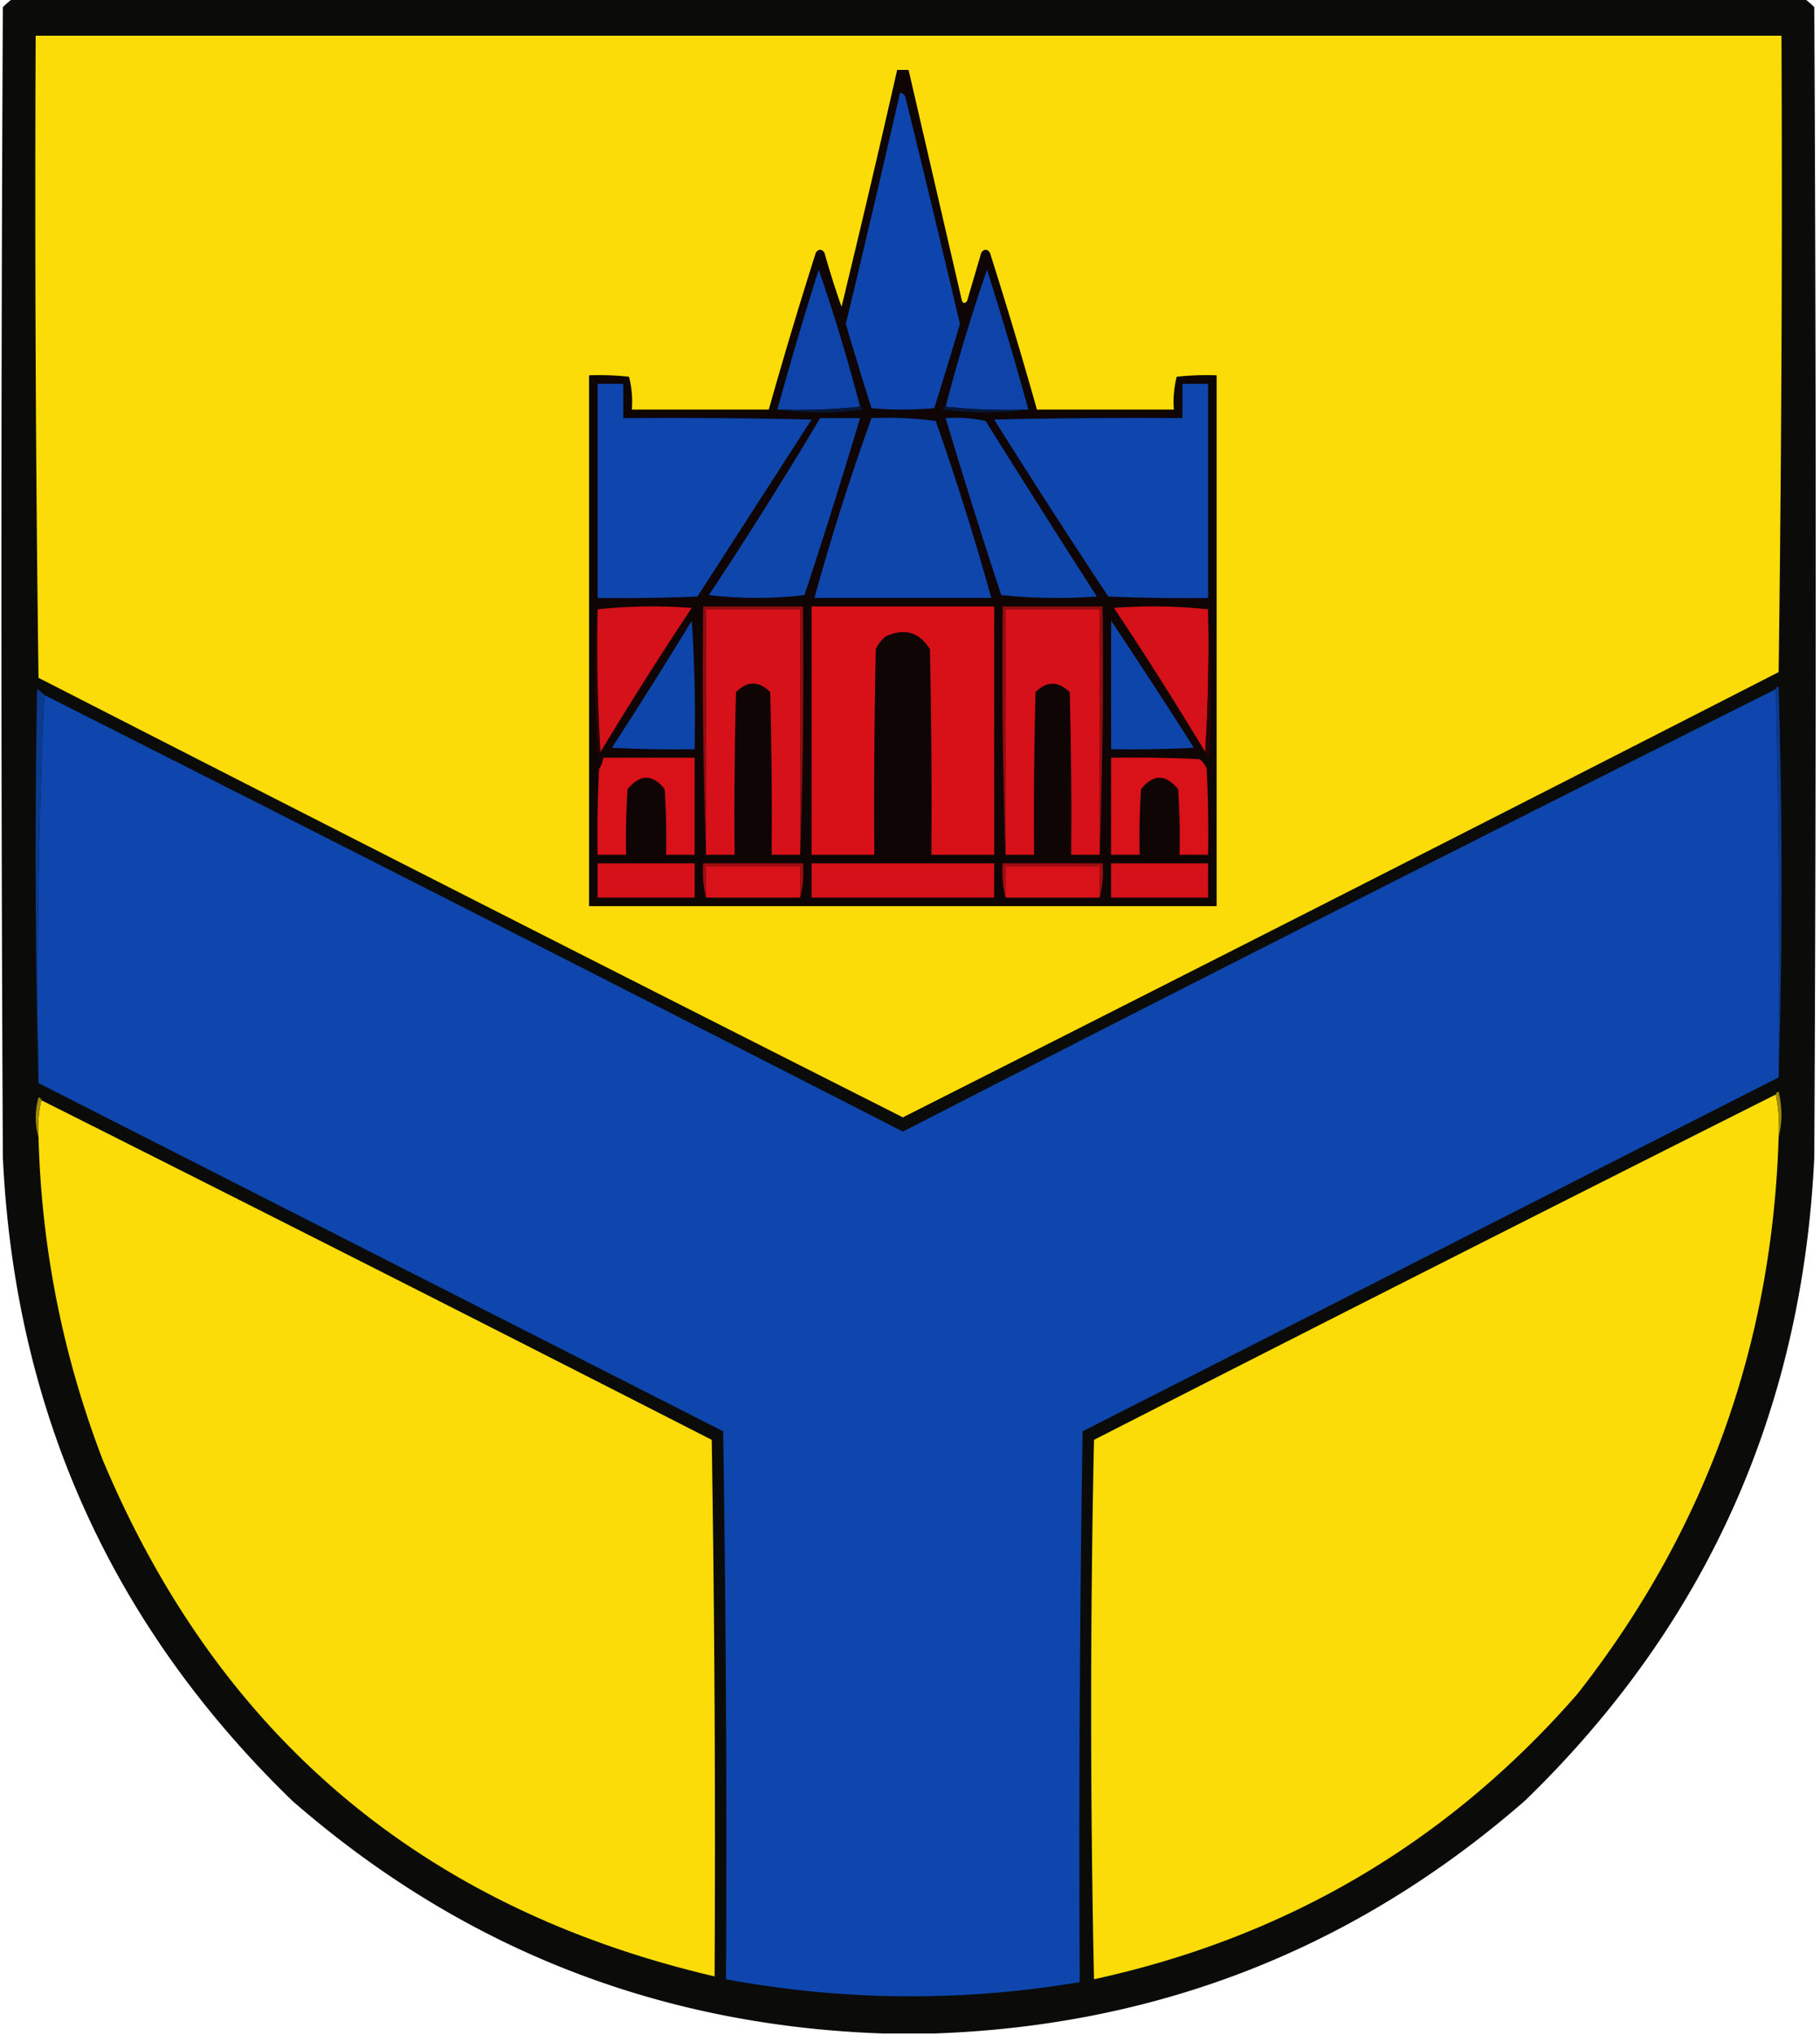 <svg xmlns="http://www.w3.org/2000/svg" width="638" height="713" style="shape-rendering:geometricPrecision;text-rendering:geometricPrecision;image-rendering:optimizeQuality;fill-rule:evenodd;clip-rule:evenodd"><path style="opacity:.963" fill="#030301" d="M4.5-.5h628a30.16 30.16 0 0 1 3.5 3 40582.21 40582.21 0 0 1 0 403c-4.214 88.898-38.048 164.065-101.5 225.5-59.202 51.577-128.202 78.743-207 81.5h-18c-78.798-2.757-147.798-29.923-207-81.5C39.047 569.563 5.213 494.397 1 405.5a40602.48 40602.48 0 0 1 0-403 30.144 30.144 0 0 1 3.5-3z"/><path style="opacity:1" fill="#fbdc08" d="M12.5 12.5h612c.333 74.336 0 148.67-1 223a66430.793 66430.793 0 0 1-307 156 64571.009 64571.009 0 0 1-303-154c-1-74.997-1.333-149.997-1-225z"/><path style="opacity:1" fill="#0e0504" d="M314.5 24.5h4l18.5 80c.317 1.801.984 2.134 2 1l5-17c1-1.333 2-1.333 3 0a1735.564 1735.564 0 0 1 16.5 55h48c-.293-3.937.04-7.77 1-11.5a98.432 98.432 0 0 1 14-.5v186h-220v-186a98.432 98.432 0 0 1 14 .5c.96 3.73 1.293 7.563 1 11.5h48a1728.506 1728.506 0 0 1 16.5-55c1-1.333 2-1.333 3 0a315.954 315.954 0 0 0 6 19 5544.43 5544.43 0 0 0 19.5-83z"/><path style="opacity:1" fill="#0e45ac" d="M315.5 32.5c1.086.12 1.753.787 2 2a8374.758 8374.758 0 0 1 19 79 1515.785 1515.785 0 0 1-9 29.5 121.19 121.19 0 0 1-22 0 1515.785 1515.785 0 0 1-9-29.5 7098.951 7098.951 0 0 0 19-81z"/><path style="opacity:1" fill="#0e44a9" d="M301.5 142.5c-9.486.994-19.152 1.327-29 1a1369.809 1369.809 0 0 1 14.5-49 643.925 643.925 0 0 1 14.5 48zM360.5 143.5c-9.848.327-19.514-.006-29-1a643.925 643.925 0 0 1 14.5-48 1369.809 1369.809 0 0 1 14.5 49z"/><path style="opacity:1" fill="#0e46ad" d="M209.5 134.5h9v12c22.003-.167 44.003 0 66 .5l-40 62c-11.662.5-23.329.667-35 .5v-75zM414.5 134.5h9v75c-11.671.167-23.338 0-35-.5a3006.364 3006.364 0 0 1-40-62c21.997-.5 43.997-.667 66-.5v-12z"/><path style="opacity:1" fill="#051739" d="M301.5 142.5c.543.06.876.393 1 1-10.159 1.323-20.159 1.323-30 0 9.848.327 19.514-.006 29-1zM331.5 142.5c9.486.994 19.152 1.327 29 1-9.841 1.323-19.841 1.323-30 0 .124-.607.457-.94 1-1z"/><path style="opacity:1" fill="#0e46ac" d="M287.5 146.5h14a2222.356 2222.356 0 0 1-19.5 62c-11.105 1.32-22.272 1.32-33.5 0a1511.988 1511.988 0 0 0 39-62zM305.5 146.5c7.587-.314 15.087.019 22.5 1a953.08 953.08 0 0 1 19.5 62h-62a863.925 863.925 0 0 1 20-63zM331.5 146.5a49.87 49.87 0 0 1 14 1 5850.254 5850.254 0 0 0 39 61.5c-11.243.82-22.41.653-33.5-.5a2222.356 2222.356 0 0 1-19.5-62z"/><path style="opacity:1" fill="#930c11" d="M385.5 299.5v-86h-33v86a1893.431 1893.431 0 0 1-1-87h35c.331 29.171-.002 58.171-1 87z"/><path style="opacity:1" fill="#270304" d="M209.5 213.5a625.298 625.298 0 0 0 1 50c-.06.543-.393.876-1 1-1.327-17.162-1.327-34.162 0-51z"/><path style="opacity:1" fill="#d51119" d="M210.5 263.5a625.298 625.298 0 0 1-1-50c10.826-1.159 21.826-1.326 33-.5a1352.923 1352.923 0 0 0-32 50.5z"/><path style="opacity:1" fill="#d81119" d="M284.5 212.5h64v87h-22c.167-24.002 0-48.002-.5-72-3.748-6.042-8.915-7.542-15.5-4.5a11.532 11.532 0 0 0-3.5 4.5 2590.91 2590.91 0 0 0-.5 72h-22v-87z"/><path style="opacity:1" fill="#d71119" d="M385.5 299.5h-10c.167-19.003 0-38.003-.5-57-4.075-3.91-8.075-3.91-12 0-.5 18.997-.667 37.997-.5 57h-10v-86h33v86z"/><path style="opacity:1" fill="#d51119" d="M423.5 213.5a625.298 625.298 0 0 1-1 50 1352.923 1352.923 0 0 0-32-50.5c11.174-.826 22.174-.659 33 .5z"/><path style="opacity:1" fill="#280305" d="M423.5 213.5c1.162 17.162 1.329 34.495.5 52-.717-.544-1.217-1.211-1.5-2a625.298 625.298 0 0 0 1-50z"/><path style="opacity:1" fill="#0e45ab" d="M242.5 217.5a507.055 507.055 0 0 1 1 45c-9.672.166-19.339 0-29-.5a1831.749 1831.749 0 0 0 28-44.5zM389.5 217.5a2232.8 2232.8 0 0 1 29 44.5c-9.661.5-19.328.666-29 .5v-45z"/><path style="opacity:1" fill="#910c11" d="M280.5 299.5v-86h-33v86a1893.431 1893.431 0 0 1-1-87h35c.331 29.171-.002 58.171-1 87z"/><path style="opacity:1" fill="#d61119" d="M280.5 299.5h-10c.167-19.003 0-38.003-.5-57-4-4-8-4-12 0-.5 18.997-.667 37.997-.5 57h-10v-86h33v86z"/><path style="opacity:1" fill="#0c3a90" d="M622.5 241.5c.06-.543.393-.876 1-1a2350.73 2350.73 0 0 1 0 137c.332-45.503-.001-90.836-1-136z"/><path style="opacity:1" fill="#0e46ae" d="M622.5 241.5a4624.057 4624.057 0 0 1 1 136l-244 124a9314.95 9314.95 0 0 0-1 193c-41.413 6.954-82.747 6.621-124-1 .333-64.003 0-128.003-1-192-80.061-40.697-160.061-81.363-240-122-.662-45.679.005-91.012 2-136a63707.928 63707.928 0 0 1 301 153 32898.911 32898.911 0 0 1 306-155z"/><path style="opacity:1" fill="#0b3a8f" d="M15.5 243.5c-1.995 44.988-2.662 90.321-2 136a3178.213 3178.213 0 0 1-.5-138c.995.566 1.828 1.233 2.5 2z"/><path style="opacity:1" fill="#d91119" d="M211.5 265.5h32v34h-10c.166-7.674 0-15.341-.5-23-4.237-5.308-8.571-5.308-13 0-.5 7.659-.666 15.326-.5 23h-10c-.166-10.006 0-20.006.5-30a10.134 10.134 0 0 0 1.5-4zM389.5 265.5c10.339-.166 20.672 0 31 .5a6.978 6.978 0 0 1 2.5 3.5c.5 9.994.666 19.994.5 30h-10c.166-7.674 0-15.341-.5-23-4.429-5.308-8.763-5.308-13 0-.5 7.659-.666 15.326-.5 23h-10v-34z"/><path style="opacity:1" fill="#9e0d12" d="M280.5 314.5v-11h-33v11c-.983-3.798-1.317-7.798-1-12h35c.317 4.202-.017 8.202-1 12zM385.5 314.5v-11h-33v11c-.983-3.798-1.317-7.798-1-12h35c.317 4.202-.017 8.202-1 12z"/><path style="opacity:1" fill="#d51119" d="M209.5 302.5h34v12h-34v-12z"/><path style="opacity:1" fill="#d91219" d="M280.5 314.5h-33v-11h33v11z"/><path style="opacity:1" fill="#d51119" d="M284.5 302.5h64v12h-64v-12z"/><path style="opacity:1" fill="#d91219" d="M385.5 314.5h-33v-11h33v11z"/><path style="opacity:1" fill="#d51119" d="M389.5 302.5h34v12h-34v-12z"/><path style="opacity:1" fill="#fbdc08" d="M622.5 383.5c.987 4.805 1.321 9.805 1 15-2.261 72.972-25.761 137.972-70.5 195-45.306 51.917-101.806 85.251-169.5 100-1.333-63-1.333-126 0-189a40150.054 40150.054 0 0 1 239-121zM14.5 385.5a38826.998 38826.998 0 0 1 235 119c1 62.663 1.333 125.33 1 188-102.346-23.904-173.846-84.237-214.5-181-13.953-36.387-21.453-74.054-22.5-113-.318-4.532.015-8.866 1-13z"/><path style="opacity:1" fill="#9f8b05" d="M622.5 383.5c.06-.543.393-.876 1-1 1.315 5.486 1.315 10.82 0 16 .321-5.195-.013-10.195-1-15z"/><path style="opacity:1" fill="#a08d05" d="M14.5 385.5c-.985 4.134-1.318 8.468-1 13-1.312-4.515-1.312-9.182 0-14 .607.124.94.457 1 1z"/></svg>